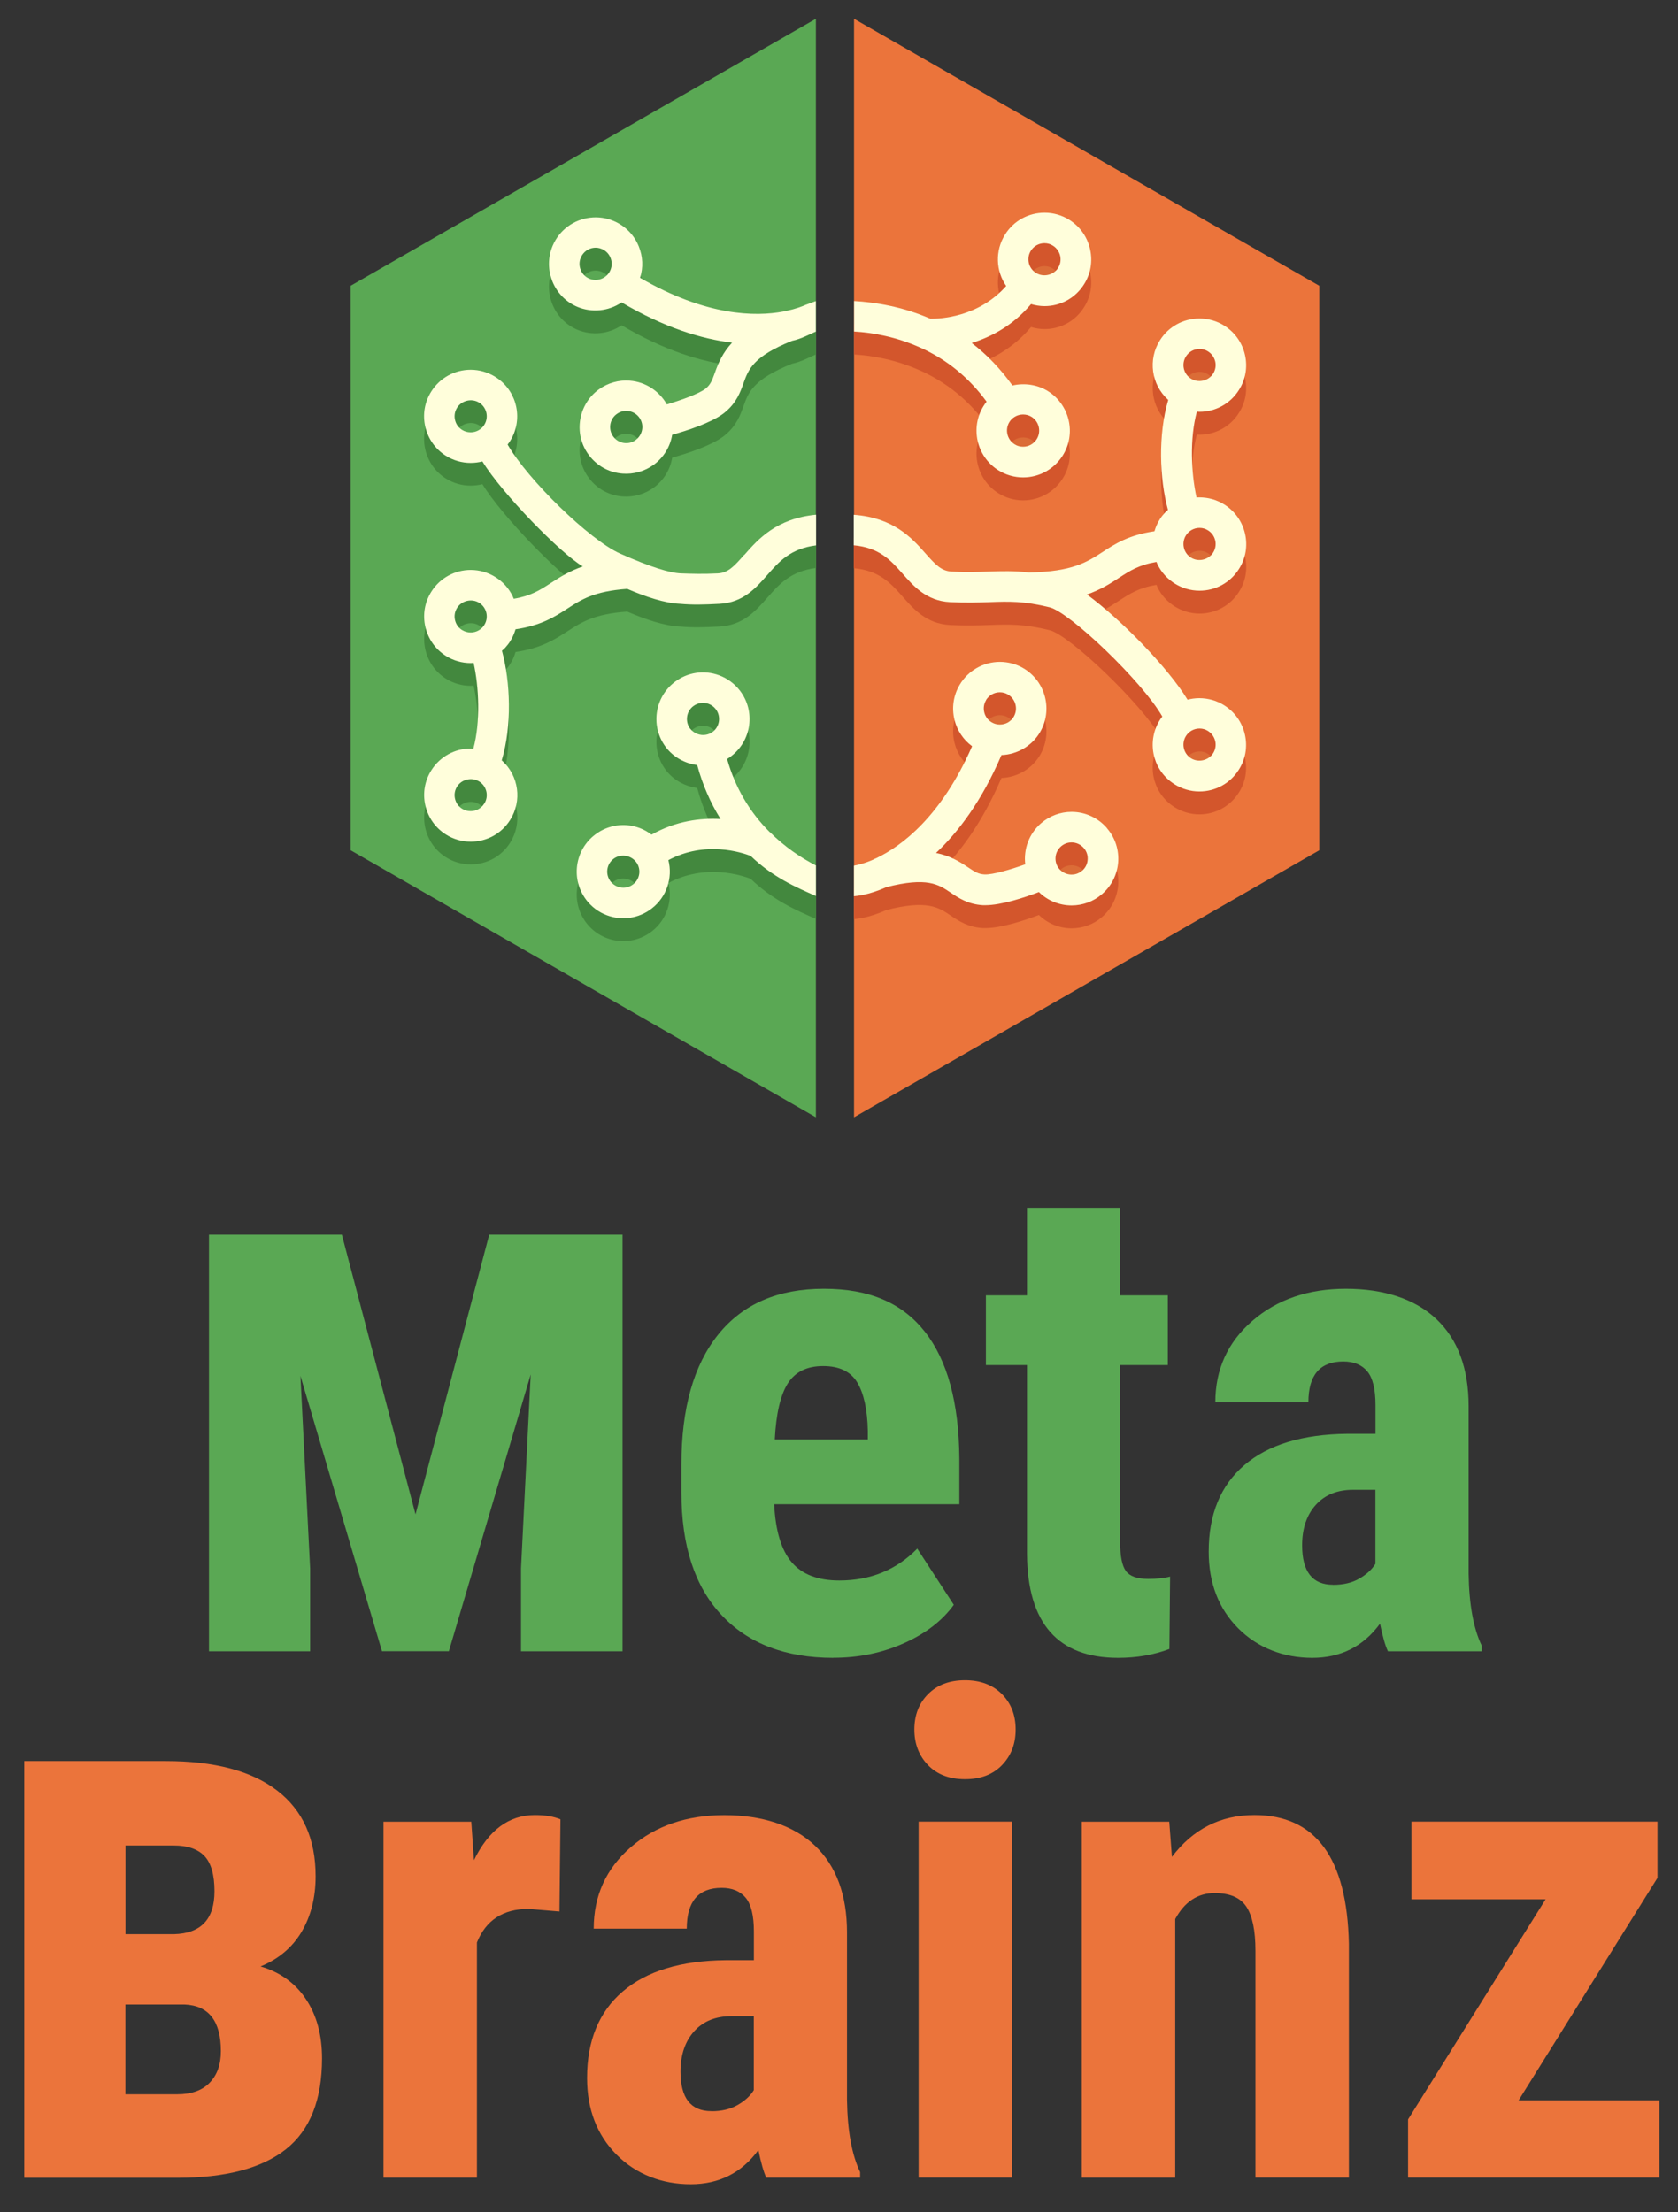 <?xml version="1.0" encoding="UTF-8"?><svg xmlns="http://www.w3.org/2000/svg" viewBox="0 0 220 290"><rect x="0" y="0" width="220" height="290" fill="#333333" stroke="none"/><defs><style>.b{mix-blend-mode:multiply;opacity:.07;}.c{fill:#43883e;}.d{isolation:isolate;}.e{fill:#fffedb;}.f{fill:#5aa854;}.g{fill:#d3562c;}.h{fill:#eb743b;}</style></defs><g class="d"><g id="a"><g><g><path class="f" d="M44.82,161.85l9.66,36.66,9.66-36.66h17.48v54.61h-13.31v-10.88l1.27-25.41-10.73,36.28h-8.77l-10.69-36.09,1.27,25.22v10.88h-13.26v-54.61h17.44Z"/><path class="f" d="M109.26,217.32c-6.27,0-11.16-1.87-14.66-5.61-3.51-3.74-5.26-9.08-5.26-16.04v-3.71c0-7.36,1.61-13.04,4.83-17.03,3.22-4,7.83-5.99,13.84-5.99s10.28,1.87,13.24,5.62c2.96,3.75,4.47,9.29,4.53,16.64v5.98h-24.28c.17,3.46,.93,6,2.29,7.6s3.44,2.4,6.25,2.4c4.08,0,7.49-1.39,10.22-4.18l4.79,7.37c-1.5,2.07-3.67,3.75-6.51,5.02-2.85,1.28-5.94,1.92-9.27,1.92Zm-7.68-28.63h12.2v-1.12c-.06-2.79-.52-4.9-1.38-6.34s-2.36-2.16-4.48-2.16-3.67,.76-4.64,2.29c-.96,1.52-1.53,3.97-1.7,7.33Z"/><path class="f" d="M146.86,158.33v11.47h6.25v9.14h-6.25v23.19c0,1.84,.25,3.11,.75,3.8s1.47,1.04,2.91,1.04c1.18,0,2.14-.1,2.89-.3l-.09,9.49c-2.07,.78-4.31,1.16-6.73,1.16-7.88,0-11.86-4.52-11.94-13.56v-24.82h-5.39v-9.14h5.39v-11.47h12.2Z"/><path class="f" d="M181.97,216.46c-.35-.72-.69-1.93-1.04-3.62-2.19,2.99-5.15,4.48-8.88,4.48s-7.15-1.29-9.72-3.88c-2.57-2.59-3.86-5.94-3.86-10.05,0-4.89,1.56-8.67,4.68-11.34,3.12-2.67,7.61-4.04,13.48-4.1h3.71v-3.75c0-2.1-.36-3.58-1.08-4.44-.72-.86-1.77-1.29-3.15-1.29-3.05,0-4.57,1.78-4.57,5.35h-12.2c0-4.31,1.62-7.87,4.85-10.67,3.23-2.8,7.32-4.21,12.27-4.21s9.08,1.33,11.88,3.99,4.21,6.46,4.21,11.41v21.95c.06,4.03,.63,7.17,1.72,9.44v.73h-12.29Zm-7.2-8.71c1.35,0,2.5-.27,3.45-.82,.95-.55,1.65-1.19,2.11-1.94v-9.7h-2.93c-2.07,0-3.7,.66-4.89,1.98-1.19,1.32-1.79,3.09-1.79,5.3,0,3.45,1.35,5.17,4.05,5.17Z"/><path class="h" d="M3.18,285.46v-54.61H21.74c6.38,0,11.24,1.29,14.6,3.87,3.36,2.58,5.04,6.32,5.04,11.23,0,2.78-.61,5.2-1.83,7.27-1.22,2.06-3.02,3.58-5.39,4.55,2.56,.75,4.55,2.18,5.95,4.29,1.41,2.11,2.11,4.7,2.11,7.76,0,5.44-1.58,9.41-4.73,11.91-3.16,2.5-7.91,3.75-14.25,3.75H3.18Zm13.26-31.92h6.38c3.53-.09,5.3-1.97,5.3-5.62,0-2.16-.44-3.69-1.31-4.62-.88-.92-2.22-1.38-4.03-1.38h-6.33v11.62Zm0,9.23v11.76h6.8c1.84,0,3.26-.5,4.24-1.51,.98-1,1.48-2.38,1.48-4.14,0-3.95-1.59-5.99-4.78-6.12h-7.73Z"/><path class="h" d="M73.35,250.57l-4.05-.34c-3.33,0-5.59,1.47-6.77,4.4v30.83h-12.25v-46.66h11.51l.35,5.04c1.93-3.94,4.58-5.91,7.98-5.91,1.38,0,2.5,.19,3.36,.56l-.13,12.08Z"/><path class="h" d="M100.47,285.46c-.35-.72-.69-1.93-1.04-3.62-2.19,2.99-5.15,4.48-8.88,4.48s-7.15-1.29-9.72-3.88c-2.57-2.59-3.86-5.94-3.86-10.05,0-4.89,1.56-8.67,4.68-11.34,3.12-2.67,7.61-4.04,13.48-4.1h3.71v-3.75c0-2.1-.36-3.58-1.08-4.44-.72-.86-1.77-1.29-3.15-1.29-3.05,0-4.57,1.78-4.57,5.35h-12.2c0-4.31,1.62-7.87,4.85-10.67,3.23-2.8,7.32-4.21,12.27-4.21s9.08,1.33,11.88,3.99,4.21,6.46,4.21,11.41v21.95c.06,4.03,.63,7.17,1.72,9.44v.73h-12.29Zm-7.2-8.71c1.35,0,2.5-.27,3.45-.82,.95-.55,1.65-1.19,2.11-1.94v-9.7h-2.93c-2.07,0-3.7,.66-4.89,1.98-1.19,1.32-1.79,3.09-1.79,5.3,0,3.45,1.35,5.17,4.05,5.17Z"/><path class="h" d="M119.88,226.72c0-1.9,.6-3.45,1.81-4.66,1.21-1.21,2.82-1.81,4.83-1.81s3.62,.6,4.83,1.81,1.81,2.76,1.81,4.66-.6,3.42-1.79,4.66c-1.19,1.24-2.81,1.85-4.85,1.85s-3.66-.62-4.85-1.85c-1.19-1.24-1.79-2.79-1.79-4.66Zm12.81,58.73h-12.25v-46.66h12.25v46.66Z"/><path class="h" d="M153.3,238.8l.35,4.61c2.76-3.65,6.37-5.48,10.82-5.48,8.02,0,12.15,5.62,12.38,16.86v30.66h-12.25v-29.75c0-2.64-.4-4.56-1.19-5.76-.79-1.19-2.18-1.79-4.16-1.79-2.21,0-3.94,1.14-5.17,3.41v33.9h-12.25v-46.66h11.47Z"/><path class="h" d="M199.1,275.32h18.46v10.13h-32.95v-7.63l18.03-28.85h-17.59v-10.18h32.26v7.37l-18.2,29.15Z"/></g><g><polygon class="h" points="111.97 2.46 111.97 146.46 172.97 111.46 172.97 37.46 111.97 2.46"/><polygon class="f" points="106.97 2.46 45.97 37.46 45.97 111.46 106.97 146.46 106.97 2.46"/><g><g class="b"><path d="M129.27,94.19c.39-.64,1.07-1.03,1.82-1.03,.38,0,.75,.1,1.08,.3,1,.6,1.33,1.9,.74,2.9-.38,.65-1.06,1.03-1.82,1.03-.38,0-.75-.1-1.08-.3-.48-.29-.83-.75-.96-1.29-.14-.55-.06-1.12,.23-1.6Zm12.6,22.36c-.49,.42-1.02,.51-1.37,.51-.62,0-1.21-.27-1.61-.73-.76-.88-.65-2.22,.23-2.98,.49-.42,1.02-.51,1.37-.51,.62,0,1.2,.27,1.61,.74,.37,.43,.55,.98,.5,1.54-.04,.56-.3,1.07-.73,1.44Z"/><path d="M120.97,48.07c.07,.02,.14,.03,.21,.05-.07-.01-.14-.03-.21-.05Z"/><path d="M132.35,57.71c.17-.27,.39-.49,.67-.66,.33-.21,.72-.32,1.12-.32s.79,.11,1.12,.32c.99,.63,1.28,1.94,.66,2.92-.39,.62-1.06,.99-1.79,.99-.4,0-.79-.11-1.12-.33-.98-.62-1.28-1.94-.66-2.92Zm6.38-20.19c-.6,.95-1.94,1.27-2.91,.65l-.1-.06c-.91-.65-1.16-1.9-.56-2.85,.39-.61,1.05-.98,1.78-.98,.4,0,.79,.11,1.12,.33,.48,.3,.81,.78,.94,1.33,.12,.55,.03,1.11-.28,1.58Z"/><path d="M155.49,49.12c.39-.61,1.05-.98,1.78-.98,.4,0,.79,.11,1.12,.33,.48,.3,.81,.78,.94,1.33,.12,.55,.02,1.11-.28,1.58-.6,.95-1.94,1.27-2.91,.65l-.09-.06c-.92-.65-1.16-1.9-.56-2.85Zm0,23.46c.39-.61,1.05-.98,1.78-.98,.4,0,.79,.11,1.12,.33,.48,.3,.81,.77,.94,1.33,.12,.55,.02,1.11-.28,1.58-.6,.95-1.94,1.27-2.91,.65l-.09-.06c-.92-.65-1.16-1.9-.56-2.85Zm0,26.3c.39-.61,1.05-.98,1.78-.98,.4,0,.79,.11,1.12,.33,.48,.3,.81,.78,.94,1.33,.12,.55,.02,1.11-.28,1.58-.6,.95-1.94,1.27-2.91,.65l-.09-.06c-.92-.65-1.16-1.9-.56-2.85Z"/><path d="M145.14,108.56c-1.17-1.36-2.86-2.14-4.65-2.14-1.46,0-2.88,.53-3.98,1.48-1.61,1.38-2.33,3.43-2.09,5.4-1.95,.7-4.26,1.37-5.33,1.33-.82-.04-1.3-.35-2.22-.97-1.17-.79-2.42-1.51-4.15-1.85,2.94-2.76,6.01-6.83,8.58-12.83,2.06-.08,3.98-1.19,5.04-2.97,1.72-2.9,.77-6.66-2.12-8.39-.95-.57-2.03-.86-3.13-.86-2.15,0-4.16,1.14-5.26,2.99-.84,1.41-1.08,3.05-.68,4.64,.35,1.39,1.16,2.59,2.3,3.43-4.05,9.22-9.22,13.08-12.57,14.68-.13,.04-.25,.1-.36,.17-1.19,.53-2.05,.7-2.56,.81v4c.28-.03,1.88-.12,4.25-1.19,5.35-1.36,6.84-.35,8.41,.71,1.02,.69,2.29,1.55,4.26,1.66,.1,0,.2,0,.31,0,2.11,0,5.17-1.02,7.02-1.72,1.14,1.12,2.68,1.75,4.29,1.75h0c1.46,0,2.88-.52,3.98-1.48,1.24-1.06,1.99-2.55,2.12-4.18,.12-1.63-.39-3.21-1.46-4.45Zm-15.87-16.78c.39-.64,1.07-1.03,1.82-1.03,.38,0,.75,.1,1.08,.3,1,.6,1.33,1.9,.74,2.9-.38,.65-1.06,1.03-1.82,1.03-.38,0-.75-.1-1.08-.3-.48-.29-.83-.75-.96-1.29-.14-.55-.06-1.12,.23-1.6Zm12.6,22.36c-.49,.42-1.02,.51-1.37,.51-.62,0-1.21-.27-1.61-.73-.76-.88-.65-2.22,.23-2.98,.49-.42,1.02-.51,1.37-.51,.62,0,1.2,.27,1.61,.74,.37,.43,.55,.98,.5,1.54-.04,.56-.3,1.07-.73,1.44Z"/><path d="M120.97,45.66c.07,.02,.14,.03,.21,.05-.07-.01-.14-.03-.21-.05Z"/><path d="M142.92,32.66c-.36-1.6-1.32-2.96-2.71-3.84-.98-.62-2.11-.94-3.26-.94-2.12,0-4.05,1.07-5.17,2.85-1.35,2.14-1.22,4.8,.14,6.76-3.65,4.12-8.71,4.31-9.94,4.29-3.69-1.6-7.23-2.16-10-2.32v4c2.44,.14,5.55,.69,8.75,2.14h.01c3.45,1.57,6.33,3.93,8.61,7.05-.14,.17-.26,.35-.38,.54-1.8,2.85-.94,6.64,1.9,8.44,.98,.62,2.11,.95,3.27,.95,2.11,0,4.05-1.07,5.18-2.85,1.81-2.85,.95-6.64-1.91-8.45-1.38-.87-3.09-1.11-4.67-.75-1.54-2.15-3.32-4.02-5.34-5.57,2.52-.78,5.4-2.27,7.78-5.1,.57,.17,1.17,.27,1.77,.27,2.12,0,4.05-1.07,5.17-2.85,.88-1.38,1.16-3.01,.8-4.6Zm-10.57,22.65c.17-.27,.39-.49,.67-.66,.33-.21,.72-.32,1.12-.32s.79,.11,1.12,.32c.99,.63,1.28,1.94,.66,2.92-.39,.62-1.06,.99-1.79,.99-.4,0-.79-.11-1.12-.33-.98-.62-1.28-1.94-.66-2.92Zm6.38-20.19c-.6,.95-1.94,1.27-2.91,.65l-.1-.06c-.91-.65-1.16-1.9-.56-2.85,.39-.61,1.05-.98,1.78-.98,.4,0,.79,.11,1.12,.33,.48,.3,.81,.78,.94,1.33,.12,.55,.03,1.11-.28,1.58Z"/><path d="M151.61,73.64c.42,1.04,1.14,1.96,2.11,2.65,.07,.05,.15,.11,.28,.19,.98,.62,2.11,.95,3.27,.95,2.12,0,4.05-1.07,5.17-2.85,.88-1.38,1.16-3.01,.8-4.6-.36-1.6-1.32-2.96-2.71-3.84-.98-.62-2.11-.94-3.27-.94-.12,0-.25,0-.38,.02-.71-3.16-.92-7.77,.04-11.26,.11,.01,.22,.02,.34,.02,2.12,0,4.05-1.07,5.17-2.85,.88-1.38,1.16-3.01,.8-4.6-.36-1.6-1.32-2.96-2.71-3.84-.98-.62-2.11-.94-3.27-.94-2.11,0-4.05,1.07-5.17,2.85-1.6,2.53-1.12,5.8,1.02,7.76,.02,.02,.05,.04,.07,.06-1.35,4.52-1.15,10.32-.04,14.42-.14,.13-.29,.25-.43,.4-.23,.25-.45,.53-.63,.82-.32,.5-.55,1.03-.71,1.58-3.37,.49-5.2,1.67-6.82,2.73-2.04,1.32-3.96,2.57-9.64,2.67-1.96-.23-3.55-.18-5.29-.12-1.43,.05-2.91,.11-4.85,0-1.33-.07-2.1-.88-3.46-2.42-1.8-2.05-4.22-4.65-9.37-5.02v4c3.29,.3,4.8,1.89,6.36,3.67,1.49,1.69,3.17,3.62,6.26,3.78,2.12,.11,3.76,.05,5.21,0,2.49-.09,4.45-.16,7.86,.68,2.61,.64,12.1,9.67,14.77,14.32-.11,.14-.22,.28-.31,.43-1.74,2.75-1.03,6.38,1.62,8.25,.07,.05,.15,.1,.28,.19,.98,.62,2.11,.95,3.27,.95,2.12,0,4.05-1.07,5.17-2.85,.88-1.37,1.16-3.01,.8-4.6-.36-1.6-1.32-2.96-2.71-3.84-.98-.62-2.11-.94-3.27-.94-.53,0-1.05,.07-1.54,.2-2.56-4.19-8.65-10.46-13.19-13.79,1.81-.63,3.05-1.43,4.21-2.19,1.43-.93,2.61-1.69,4.86-2.07Zm3.88-26.92c.39-.61,1.05-.98,1.78-.98,.4,0,.79,.11,1.12,.33,.48,.3,.81,.78,.94,1.33,.12,.55,.02,1.11-.28,1.58-.6,.95-1.94,1.27-2.91,.65l-.09-.06c-.92-.65-1.16-1.9-.56-2.85Zm0,23.46c.39-.61,1.05-.98,1.78-.98,.4,0,.79,.11,1.12,.33,.48,.3,.81,.77,.94,1.33,.12,.55,.02,1.11-.28,1.58-.6,.95-1.94,1.27-2.91,.65l-.09-.06c-.92-.65-1.16-1.9-.56-2.85Zm0,26.3c.39-.61,1.05-.98,1.78-.98,.4,0,.79,.11,1.12,.33,.48,.3,.81,.78,.94,1.33,.12,.55,.02,1.11-.28,1.58-.6,.95-1.94,1.27-2.91,.65l-.09-.06c-.92-.65-1.16-1.9-.56-2.85Z"/></g><g><g><path class="g" d="M145.14,111.56c-1.17-1.36-2.86-2.14-4.65-2.14-1.46,0-2.88,.53-3.98,1.48-1.61,1.38-2.33,3.43-2.09,5.4-1.95,.7-4.26,1.37-5.33,1.33-.82-.04-1.3-.35-2.22-.97-1.17-.79-2.42-1.51-4.15-1.85,2.94-2.76,6.01-6.83,8.58-12.83,2.06-.08,3.98-1.19,5.04-2.97,1.72-2.9,.77-6.66-2.12-8.39-.95-.57-2.03-.86-3.13-.86-2.15,0-4.16,1.14-5.26,2.99-.84,1.41-1.08,3.05-.68,4.64,.35,1.39,1.16,2.59,2.3,3.43-4.05,9.22-9.22,13.08-12.57,14.68-.13,.04-.25,.1-.36,.17-1.19,.53-2.05,.7-2.56,.81v4c.28-.03,1.88-.12,4.25-1.19,5.35-1.36,6.84-.35,8.41,.71,1.02,.69,2.29,1.55,4.26,1.66,.1,0,.2,0,.31,0,2.11,0,5.17-1.02,7.02-1.72,1.14,1.12,2.68,1.75,4.29,1.75h0c1.46,0,2.88-.52,3.98-1.48,1.24-1.06,1.99-2.55,2.12-4.18,.12-1.63-.39-3.21-1.46-4.45Zm-15.87-16.78c.39-.64,1.07-1.03,1.82-1.03,.38,0,.75,.1,1.08,.3,1,.6,1.33,1.9,.74,2.9-.38,.65-1.06,1.03-1.82,1.03-.38,0-.75-.1-1.08-.3-.48-.29-.83-.75-.96-1.29-.14-.55-.06-1.12,.23-1.6Zm12.6,22.36c-.49,.42-1.02,.51-1.37,.51-.62,0-1.21-.27-1.61-.73-.76-.88-.65-2.22,.23-2.98,.49-.42,1.02-.51,1.37-.51,.62,0,1.2,.27,1.61,.74,.37,.43,.55,.98,.5,1.54-.04,.56-.3,1.07-.73,1.44Z"/><path d="M120.97,48.07c.07,.02,.14,.03,.21,.05-.07-.01-.14-.03-.21-.05Z"/><path class="g" d="M142.92,35.67c-.36-1.6-1.32-2.96-2.71-3.84-.98-.62-2.11-.94-3.26-.94-2.12,0-4.05,1.07-5.17,2.85-1.35,2.14-1.22,4.8,.14,6.76-3.65,4.12-8.71,4.31-9.94,4.29-3.69-1.6-7.23-2.16-10-2.32v4c2.44,.14,5.55,.69,8.75,2.14h.01c3.45,1.57,6.33,3.93,8.61,7.05-.14,.17-.26,.35-.38,.54-1.8,2.85-.94,6.64,1.9,8.44,.98,.62,2.11,.95,3.27,.95,2.11,0,4.05-1.07,5.18-2.85,1.81-2.85,.95-6.64-1.91-8.45-1.38-.87-3.09-1.11-4.67-.75-1.54-2.15-3.32-4.02-5.34-5.57,2.52-.78,5.4-2.27,7.78-5.1,.57,.17,1.17,.27,1.77,.27,2.12,0,4.05-1.07,5.17-2.85,.88-1.38,1.16-3.01,.8-4.6Zm-10.57,22.65c.17-.27,.39-.49,.67-.66,.33-.21,.72-.32,1.12-.32s.79,.11,1.12,.32c.99,.63,1.28,1.94,.66,2.92-.39,.62-1.06,.99-1.79,.99-.4,0-.79-.11-1.12-.33-.98-.62-1.28-1.94-.66-2.92Zm6.38-20.19c-.6,.95-1.94,1.27-2.91,.65l-.1-.06c-.91-.65-1.16-1.9-.56-2.85,.39-.61,1.05-.98,1.78-.98,.4,0,.79,.11,1.12,.33,.48,.3,.81,.78,.94,1.33,.12,.55,.03,1.11-.28,1.58Z"/><path class="g" d="M151.61,76.64c.42,1.04,1.14,1.96,2.11,2.65,.07,.05,.15,.11,.28,.19,.98,.62,2.11,.95,3.27,.95,2.12,0,4.05-1.07,5.17-2.85,.88-1.38,1.16-3.01,.8-4.6-.36-1.6-1.32-2.96-2.71-3.84-.98-.62-2.11-.94-3.27-.94-.12,0-.25,0-.38,.02-.71-3.16-.92-7.77,.04-11.26,.11,.01,.22,.02,.34,.02,2.12,0,4.05-1.07,5.17-2.85,.88-1.38,1.16-3.01,.8-4.6-.36-1.6-1.32-2.96-2.71-3.84-.98-.62-2.11-.94-3.27-.94-2.11,0-4.05,1.07-5.17,2.85-1.6,2.53-1.12,5.8,1.02,7.76,.02,.02,.05,.04,.07,.06-1.35,4.52-1.15,10.32-.04,14.42-.14,.13-.29,.25-.43,.4-.23,.25-.45,.53-.63,.82-.32,.5-.55,1.03-.71,1.58-3.37,.49-5.2,1.67-6.82,2.73-2.04,1.32-3.96,2.57-9.64,2.67-1.96-.23-3.55-.18-5.29-.12-1.43,.05-2.91,.11-4.85,0-1.33-.07-2.1-.88-3.46-2.42-1.8-2.05-4.22-4.65-9.37-5.02v4c3.29,.3,4.8,1.89,6.36,3.67,1.49,1.69,3.17,3.62,6.26,3.78,2.12,.11,3.76,.05,5.21,0,2.49-.09,4.45-.16,7.86,.68,2.61,.64,12.1,9.67,14.77,14.32-.11,.14-.22,.28-.31,.43-1.74,2.75-1.03,6.38,1.62,8.25,.07,.05,.15,.1,.28,.19,.98,.62,2.11,.95,3.27,.95,2.12,0,4.05-1.07,5.17-2.85,.88-1.37,1.16-3.01,.8-4.6-.36-1.6-1.32-2.96-2.71-3.84-.98-.62-2.11-.94-3.27-.94-.53,0-1.05,.07-1.54,.2-2.56-4.19-8.65-10.46-13.19-13.79,1.81-.63,3.05-1.43,4.21-2.19,1.43-.93,2.61-1.69,4.86-2.07Zm3.88-26.92c.39-.61,1.05-.98,1.78-.98,.4,0,.79,.11,1.12,.33,.48,.3,.81,.78,.94,1.33,.12,.55,.02,1.11-.28,1.58-.6,.95-1.94,1.27-2.91,.65l-.09-.06c-.92-.65-1.16-1.9-.56-2.85Zm0,23.46c.39-.61,1.05-.98,1.78-.98,.4,0,.79,.11,1.12,.33,.48,.3,.81,.77,.94,1.33,.12,.55,.02,1.11-.28,1.58-.6,.95-1.94,1.27-2.91,.65l-.09-.06c-.92-.65-1.16-1.9-.56-2.85Zm0,26.3c.39-.61,1.05-.98,1.78-.98,.4,0,.79,.11,1.12,.33,.48,.3,.81,.78,.94,1.33,.12,.55,.02,1.11-.28,1.58-.6,.95-1.94,1.27-2.91,.65l-.09-.06c-.92-.65-1.16-1.9-.56-2.85Z"/></g><g><path class="e" d="M145.14,108.56c-1.17-1.36-2.86-2.14-4.65-2.14-1.46,0-2.88,.53-3.98,1.48-1.61,1.38-2.33,3.43-2.09,5.4-1.95,.7-4.26,1.37-5.33,1.33-.82-.04-1.3-.35-2.22-.97-1.17-.79-2.42-1.51-4.15-1.85,2.94-2.76,6.01-6.83,8.58-12.83,2.06-.08,3.98-1.19,5.04-2.97,1.72-2.9,.77-6.66-2.12-8.39-.95-.57-2.03-.86-3.13-.86-2.15,0-4.16,1.14-5.26,2.99-.84,1.41-1.08,3.05-.68,4.64,.35,1.39,1.16,2.59,2.3,3.43-4.05,9.22-9.22,13.08-12.57,14.68-.13,.04-.25,.1-.36,.17-1.19,.53-2.05,.7-2.56,.81v4c.28-.03,1.88-.12,4.25-1.19,5.35-1.36,6.84-.35,8.41,.71,1.02,.69,2.29,1.55,4.26,1.66,.1,0,.2,0,.31,0,2.11,0,5.17-1.02,7.02-1.72,1.14,1.12,2.68,1.75,4.29,1.75h0c1.46,0,2.88-.52,3.98-1.48,1.24-1.06,1.99-2.55,2.12-4.18,.12-1.63-.39-3.21-1.46-4.45Zm-15.87-16.78c.39-.64,1.07-1.03,1.82-1.03,.38,0,.75,.1,1.08,.3,1,.6,1.33,1.9,.74,2.9-.38,.65-1.06,1.03-1.82,1.03-.38,0-.75-.1-1.08-.3-.48-.29-.83-.75-.96-1.29-.14-.55-.06-1.12,.23-1.6Zm12.6,22.36c-.49,.42-1.02,.51-1.37,.51-.62,0-1.21-.27-1.61-.73-.76-.88-.65-2.22,.23-2.98,.49-.42,1.02-.51,1.37-.51,.62,0,1.2,.27,1.61,.74,.37,.43,.55,.98,.5,1.54-.04,.56-.3,1.07-.73,1.44Z"/><path class="e" d="M120.97,45.66c.07,.02,.14,.03,.21,.05-.07-.01-.14-.03-.21-.05Z"/><path class="e" d="M142.92,32.66c-.36-1.6-1.32-2.96-2.71-3.84-.98-.62-2.11-.94-3.26-.94-2.12,0-4.05,1.07-5.17,2.85-1.35,2.14-1.22,4.8,.14,6.76-3.65,4.12-8.71,4.31-9.94,4.29-3.69-1.6-7.23-2.16-10-2.32v4c2.44,.14,5.55,.69,8.75,2.14h.01c3.45,1.57,6.33,3.93,8.61,7.05-.14,.17-.26,.35-.38,.54-1.8,2.85-.94,6.64,1.9,8.44,.98,.62,2.11,.95,3.27,.95,2.11,0,4.05-1.07,5.18-2.85,1.81-2.85,.95-6.64-1.91-8.45-1.38-.87-3.09-1.11-4.67-.75-1.54-2.15-3.32-4.02-5.34-5.57,2.52-.78,5.4-2.27,7.78-5.1,.57,.17,1.17,.27,1.77,.27,2.12,0,4.05-1.07,5.17-2.85,.88-1.38,1.16-3.01,.8-4.6Zm-10.57,22.65c.17-.27,.39-.49,.67-.66,.33-.21,.72-.32,1.12-.32s.79,.11,1.12,.32c.99,.63,1.28,1.94,.66,2.92-.39,.62-1.06,.99-1.79,.99-.4,0-.79-.11-1.12-.33-.98-.62-1.28-1.94-.66-2.92Zm6.38-20.19c-.6,.95-1.94,1.27-2.91,.65l-.1-.06c-.91-.65-1.16-1.9-.56-2.85,.39-.61,1.05-.98,1.78-.98,.4,0,.79,.11,1.12,.33,.48,.3,.81,.78,.94,1.33,.12,.55,.03,1.11-.28,1.58Z"/><path class="e" d="M151.61,73.64c.42,1.04,1.14,1.96,2.11,2.65,.07,.05,.15,.11,.28,.19,.98,.62,2.11,.95,3.27,.95,2.12,0,4.05-1.07,5.17-2.85,.88-1.38,1.16-3.01,.8-4.6-.36-1.6-1.32-2.96-2.71-3.84-.98-.62-2.11-.94-3.27-.94-.12,0-.25,0-.38,.02-.71-3.16-.92-7.77,.04-11.26,.11,.01,.22,.02,.34,.02,2.12,0,4.05-1.07,5.17-2.85,.88-1.38,1.16-3.01,.8-4.6-.36-1.6-1.32-2.96-2.71-3.84-.98-.62-2.11-.94-3.27-.94-2.11,0-4.05,1.07-5.17,2.85-1.6,2.53-1.12,5.8,1.02,7.76,.02,.02,.05,.04,.07,.06-1.35,4.52-1.15,10.32-.04,14.42-.14,.13-.29,.25-.43,.4-.23,.25-.45,.53-.63,.82-.32,.5-.55,1.03-.71,1.58-3.37,.49-5.2,1.67-6.82,2.73-2.04,1.32-3.96,2.57-9.64,2.67-1.96-.23-3.55-.18-5.29-.12-1.43,.05-2.91,.11-4.85,0-1.33-.07-2.1-.88-3.46-2.42-1.8-2.05-4.22-4.65-9.37-5.02v4c3.29,.3,4.8,1.89,6.36,3.67,1.49,1.69,3.17,3.62,6.26,3.78,2.12,.11,3.76,.05,5.21,0,2.49-.09,4.45-.16,7.86,.68,2.61,.64,12.1,9.67,14.77,14.32-.11,.14-.22,.28-.31,.43-1.74,2.75-1.03,6.38,1.62,8.25,.07,.05,.15,.1,.28,.19,.98,.62,2.11,.95,3.27,.95,2.12,0,4.05-1.07,5.17-2.85,.88-1.37,1.16-3.01,.8-4.6-.36-1.6-1.32-2.96-2.71-3.84-.98-.62-2.11-.94-3.27-.94-.53,0-1.05,.07-1.54,.2-2.56-4.19-8.65-10.46-13.19-13.79,1.81-.63,3.05-1.43,4.21-2.19,1.43-.93,2.61-1.69,4.86-2.07Zm3.88-26.92c.39-.61,1.05-.98,1.78-.98,.4,0,.79,.11,1.12,.33,.48,.3,.81,.78,.94,1.33,.12,.55,.02,1.11-.28,1.58-.6,.95-1.94,1.27-2.91,.65l-.09-.06c-.92-.65-1.16-1.9-.56-2.85Zm0,23.46c.39-.61,1.05-.98,1.78-.98,.4,0,.79,.11,1.12,.33,.48,.3,.81,.77,.94,1.33,.12,.55,.02,1.11-.28,1.58-.6,.95-1.94,1.27-2.91,.65l-.09-.06c-.92-.65-1.16-1.9-.56-2.85Zm0,26.3c.39-.61,1.05-.98,1.78-.98,.4,0,.79,.11,1.12,.33,.48,.3,.81,.78,.94,1.33,.12,.55,.02,1.11-.28,1.58-.6,.95-1.94,1.27-2.91,.65l-.09-.06c-.92-.65-1.16-1.9-.56-2.85Z"/></g></g></g><g><path class="c" d="M105.7,42.93c-.47,.22-1.36,.56-2.62,.83-.13,.01-.26,.04-.39,.08-3.64,.68-10.08,.62-18.77-4.42,.43-1.35,.37-2.79-.17-4.12-.61-1.51-1.78-2.69-3.28-3.33-1.97-.84-4.27-.57-6,.7-.89,.65-1.58,1.53-2.01,2.54-1.31,3.1,.14,6.7,3.23,8.01,1.9,.8,4.11,.58,5.81-.58,5.61,3.32,10.48,4.79,14.48,5.28-1.2,1.29-1.78,2.6-2.25,3.93-.38,1.05-.58,1.57-1.22,2.09-.84,.66-3.1,1.48-5.08,2.07-.97-1.72-2.75-2.95-4.86-3.11-1.45-.12-2.9,.3-4.08,1.16-1.44,1.05-2.34,2.68-2.48,4.46-.13,1.63,.39,3.21,1.45,4.45,1.06,1.24,2.54,1.99,4.17,2.11,1.45,.11,2.9-.3,4.08-1.16h0c1.3-.95,2.16-2.36,2.42-3.93,1.9-.53,4.97-1.51,6.67-2.75,.08-.06,.17-.13,.24-.19,1.53-1.25,2.04-2.69,2.45-3.85,.64-1.78,1.25-3.47,6.35-5.52,1.27-.26,2.41-.93,3.12-1.21v-4l-1.27,.47Zm-25.67-4.52c-.15,.35-.39,.66-.7,.88-.61,.44-1.38,.53-2.07,.24-1.07-.45-1.57-1.7-1.11-2.77,.15-.35,.39-.65,.69-.88,.6-.44,1.38-.54,2.07-.24,.52,.22,.92,.63,1.13,1.15,.21,.52,.21,1.1-.01,1.61Zm3.32,22.27c-.29,.21-.76,.45-1.41,.4-.56-.04-1.07-.3-1.44-.73-.37-.43-.54-.97-.5-1.54,.05-.62,.36-1.18,.86-1.54,.29-.21,.76-.45,1.41-.4,1.16,.09,2.03,1.1,1.94,2.26-.05,.61-.36,1.17-.86,1.54Z"/><path d="M100.5,111.28c-.06-.04-.12-.08-.18-.12,.06,.04,.12,.08,.18,.12Z"/><path class="c" d="M100.93,112.08h-.01c-2.68-2.67-4.55-5.89-5.59-9.59,.19-.11,.37-.23,.54-.37,2.67-2.04,3.2-5.88,1.16-8.56-.7-.92-1.64-1.62-2.72-2.03-1.98-.74-4.16-.42-5.84,.86-2.68,2.04-3.21,5.88-1.16,8.57,.99,1.3,2.5,2.12,4.1,2.33,.69,2.55,1.71,4.91,3.06,7.07-2.63-.15-5.84,.24-9.05,2.05-.47-.36-1-.66-1.56-.87-1.98-.74-4.16-.41-5.83,.86-1.3,.98-2.13,2.41-2.36,4.02-.22,1.62,.2,3.23,1.19,4.54,.7,.92,1.64,1.62,2.72,2.02,1.98,.74,4.16,.41,5.83-.86,2.01-1.53,2.81-4.06,2.22-6.37,4.85-2.59,9.64-1,10.79-.55,2.89,2.79,6.01,4.14,8.55,5.25v-4c-1.92-.99-4.06-2.4-6.04-4.38Zm-17.94,6.86c-.58,.44-1.33,.55-2.01,.29-.37-.14-.7-.38-.94-.7-.34-.45-.49-1.01-.41-1.57,.08-.55,.36-1.04,.81-1.38,.89-.68,2.25-.51,2.95,.41l.07,.09c.63,.92,.43,2.18-.47,2.86Zm7.5-20.41c-.7-.93-.52-2.26,.4-2.96,.58-.44,1.34-.55,2.02-.3,.37,.14,.69,.38,.94,.7,.7,.93,.52,2.26-.4,2.96-.25,.19-.54,.32-.86,.38-.38,.08-.79,.04-1.16-.1-.37-.14-.7-.38-.94-.69Z"/><path d="M100.5,108.88c-.06-.04-.12-.08-.18-.12,.06,.04,.12,.08,.18,.12Z"/><g><path d="M100.5,111.28c-.06-.04-.12-.08-.18-.12,.06,.04,.12,.08,.18,.12Z"/><path class="c" d="M97.56,75.72c-1.35,1.54-2.12,2.35-3.45,2.42-1.93,.1-3.41,.05-4.84,0-1.43-.05-3.98-.82-7.98-2.6-4-1.78-12.07-9.65-14.74-14.29,.11-.14,.22-.28,.31-.43,1.74-2.75,1.02-6.37-1.61-8.23-.07-.05-.15-.11-.28-.19-.98-.62-2.11-.95-3.26-.95-2.11,0-4.04,1.07-5.16,2.84-.87,1.37-1.16,3-.8,4.59,.36,1.6,1.31,2.96,2.7,3.84,.98,.62,2.1,.94,3.26,.94,.53,0,1.04-.07,1.54-.19,2.55,4.18,10.25,12.06,13.16,13.76-1.81,.63-3.04,1.43-4.2,2.18-1.42,.93-2.61,1.69-4.85,2.06-.42-1.03-1.13-1.96-2.1-2.64-.07-.05-.15-.11-.28-.19-.98-.62-2.11-.95-3.26-.95-2.11,0-4.04,1.07-5.16,2.84-.87,1.37-1.16,3-.8,4.59,.36,1.6,1.31,2.96,2.7,3.84,.98,.62,2.1,.94,3.26,.94,.13,0,.25-.02,.37-.03,.71,3.15,.92,7.76-.03,11.25-.11,0-.22-.02-.34-.02-2.11,0-4.04,1.07-5.16,2.84-.87,1.37-1.16,3-.8,4.59,.36,1.6,1.31,2.96,2.7,3.84,.98,.62,2.1,.94,3.26,.94,2.11,0,4.04-1.06,5.16-2.84,1.6-2.53,1.12-5.79-1.02-7.75-.03-.02-.06-.04-.08-.07,1.35-4.51,1.14-10.28,.03-14.37,.15-.13,.3-.26,.44-.41,.23-.26,.45-.53,.63-.82,.32-.5,.55-1.03,.71-1.58,3.37-.49,5.19-1.67,6.81-2.72,1.8-1.17,3.52-2.28,7.84-2.58,2.4,1.04,4.93,1.88,6.91,1.96,1.71,.15,3.08,.11,5.2,0,3.08-.17,4.76-2.08,6.24-3.77,1.56-1.78,3.05-3.48,6.4-3.91v-4c-5.2,.5-7.61,3.22-9.4,5.27Zm-35.86-16.07c-.4,0-.79-.11-1.12-.32-.48-.3-.81-.77-.93-1.33-.12-.55-.02-1.1,.28-1.58,.6-.95,1.93-1.27,2.91-.65l.09,.06c.91,.65,1.16,1.89,.56,2.84-.38,.61-1.05,.98-1.78,.98Zm-1.12,25.92c-.48-.3-.81-.77-.93-1.33-.12-.55-.02-1.1,.28-1.58,.6-.95,1.93-1.27,2.91-.65l.09,.06c.91,.65,1.16,1.89,.56,2.84-.38,.61-1.05,.98-1.78,.98-.4,0-.79-.11-1.12-.32Zm2.9,22.76c-.38,.61-1.05,.98-1.78,.98-.4,0-.79-.11-1.12-.32-.48-.3-.81-.77-.93-1.33-.12-.55-.02-1.11,.28-1.58,.6-.95,1.93-1.27,2.91-.65l.09,.06c.91,.65,1.16,1.89,.56,2.84Z"/></g><g><path class="e" d="M105.7,39.93c-.47,.22-1.36,.56-2.62,.83-.13,.01-.26,.04-.39,.08-3.64,.68-10.08,.62-18.77-4.42,.43-1.35,.37-2.79-.17-4.12-.61-1.51-1.78-2.69-3.28-3.33-1.97-.84-4.27-.57-6,.7-.89,.65-1.58,1.53-2.01,2.54-1.31,3.1,.14,6.7,3.23,8.01,1.9,.8,4.11,.58,5.81-.58,5.61,3.32,10.48,4.79,14.48,5.28-1.2,1.29-1.78,2.6-2.25,3.93-.38,1.05-.58,1.57-1.22,2.09-.84,.66-3.1,1.48-5.08,2.07-.97-1.72-2.75-2.95-4.86-3.11-1.45-.12-2.9,.3-4.08,1.16-1.44,1.05-2.34,2.68-2.48,4.46-.13,1.63,.39,3.21,1.45,4.45,1.06,1.24,2.54,1.99,4.17,2.11,1.45,.11,2.9-.3,4.08-1.16h0c1.3-.95,2.16-2.36,2.42-3.93,1.9-.53,4.97-1.51,6.67-2.75,.08-.06,.17-.13,.24-.19,1.53-1.25,2.04-2.69,2.45-3.85,.64-1.78,1.25-3.47,6.35-5.52,1.27-.26,2.41-.93,3.12-1.21v-4l-1.27,.47Zm-25.67-4.52c-.15,.35-.39,.66-.7,.88-.61,.44-1.38,.53-2.07,.24-1.07-.45-1.57-1.7-1.11-2.77,.15-.35,.39-.65,.69-.88,.6-.44,1.38-.54,2.07-.24,.52,.22,.92,.63,1.13,1.15,.21,.52,.21,1.1-.01,1.61Zm3.32,22.27c-.29,.21-.76,.45-1.41,.4-.56-.04-1.07-.3-1.44-.73-.37-.43-.54-.97-.5-1.54,.05-.62,.36-1.18,.86-1.54,.29-.21,.76-.45,1.41-.4,1.16,.09,2.03,1.1,1.94,2.26-.05,.61-.36,1.17-.86,1.54Z"/><path class="e" d="M100.5,108.88c-.06-.04-.12-.08-.18-.12,.06,.04,.12,.08,.18,.12Z"/><path class="e" d="M100.93,109.08h-.01c-2.68-2.67-4.55-5.89-5.59-9.59,.19-.11,.37-.23,.54-.37,2.67-2.04,3.2-5.88,1.16-8.56-.7-.92-1.64-1.62-2.72-2.03-1.98-.74-4.16-.42-5.84,.86-2.68,2.04-3.21,5.88-1.16,8.57,.99,1.3,2.5,2.12,4.1,2.33,.69,2.55,1.71,4.91,3.06,7.07-2.63-.15-5.84,.24-9.05,2.05-.47-.36-1-.66-1.56-.87-1.98-.74-4.16-.41-5.83,.86-1.3,.98-2.13,2.41-2.36,4.02-.22,1.62,.2,3.23,1.19,4.54,.7,.92,1.64,1.62,2.72,2.02,1.98,.74,4.16,.41,5.83-.86,2.01-1.53,2.81-4.06,2.22-6.37,4.85-2.59,9.64-1,10.79-.55,2.89,2.79,6.01,4.14,8.55,5.25v-4c-1.92-.99-4.06-2.4-6.04-4.38Zm-17.94,6.86c-.58,.44-1.33,.55-2.01,.29-.37-.14-.7-.38-.94-.7-.34-.45-.49-1.01-.41-1.57,.08-.55,.36-1.04,.81-1.38,.89-.68,2.25-.51,2.95,.41l.07,.09c.63,.92,.43,2.18-.47,2.86Zm7.5-20.41c-.7-.93-.52-2.26,.4-2.96,.58-.44,1.34-.55,2.02-.3,.37,.14,.69,.38,.94,.7,.7,.93,.52,2.26-.4,2.96-.25,.19-.54,.32-.86,.38-.38,.08-.79,.04-1.16-.1-.37-.14-.7-.38-.94-.69Z"/><path class="e" d="M97.56,72.74c-1.35,1.54-2.12,2.35-3.45,2.42-1.93,.1-3.41,.05-4.84,0-1.43-.05-3.98-.82-7.98-2.6-4-1.78-12.07-9.65-14.74-14.29,.11-.14,.22-.28,.31-.43,1.74-2.75,1.02-6.37-1.61-8.23-.07-.05-.15-.11-.28-.19-.98-.62-2.11-.95-3.26-.95-2.11,0-4.04,1.07-5.16,2.84-.87,1.37-1.16,3-.8,4.59,.36,1.6,1.31,2.96,2.7,3.84,.98,.62,2.1,.94,3.26,.94,.53,0,1.04-.07,1.54-.19,2.55,4.18,10.25,12.06,13.16,13.76-1.81,.63-3.04,1.43-4.2,2.18-1.42,.93-2.61,1.69-4.85,2.06-.42-1.03-1.13-1.96-2.1-2.64-.07-.05-.15-.11-.28-.19-.98-.62-2.11-.95-3.26-.95-2.11,0-4.04,1.07-5.16,2.84-.87,1.37-1.16,3-.8,4.59,.36,1.6,1.31,2.96,2.7,3.84,.98,.62,2.1,.94,3.26,.94,.13,0,.25-.02,.37-.03,.71,3.15,.92,7.76-.03,11.25-.11,0-.22-.02-.34-.02-2.11,0-4.04,1.07-5.16,2.84-.87,1.37-1.16,3-.8,4.59,.36,1.6,1.31,2.96,2.7,3.84,.98,.62,2.1,.94,3.26,.94,2.11,0,4.04-1.06,5.16-2.84,1.6-2.53,1.12-5.79-1.02-7.75-.03-.02-.06-.04-.08-.07,1.35-4.51,1.14-10.28,.03-14.37,.15-.13,.3-.26,.44-.41,.23-.26,.45-.53,.63-.82,.32-.5,.55-1.03,.71-1.58,3.37-.49,5.19-1.67,6.81-2.72,1.8-1.17,3.52-2.28,7.84-2.58,2.4,1.04,4.93,1.88,6.91,1.96,1.71,.15,3.08,.11,5.2,0,3.08-.16,4.76-2.08,6.24-3.77,1.56-1.78,3.05-3.46,6.4-3.89v-4.02c-5.2,.5-7.61,3.22-9.4,5.27Zm-35.86-16.07c-.4,0-.79-.11-1.12-.32-.48-.3-.81-.77-.93-1.33-.12-.55-.02-1.1,.28-1.58,.6-.95,1.93-1.27,2.91-.65l.09,.06c.91,.65,1.16,1.89,.56,2.84-.38,.61-1.05,.98-1.78,.98Zm-1.12,25.92c-.48-.3-.81-.77-.93-1.33-.12-.55-.02-1.1,.28-1.58,.6-.95,1.93-1.27,2.91-.65l.09,.06c.91,.65,1.16,1.89,.56,2.84-.38,.61-1.05,.98-1.78,.98-.4,0-.79-.11-1.12-.32Zm2.9,22.76c-.38,.61-1.05,.98-1.78,.98-.4,0-.79-.11-1.12-.32-.48-.3-.81-.77-.93-1.33-.12-.55-.02-1.11,.28-1.58,.6-.95,1.93-1.27,2.91-.65l.09,.06c.91,.65,1.16,1.89,.56,2.84Z"/></g></g></g></g></g></g></svg>